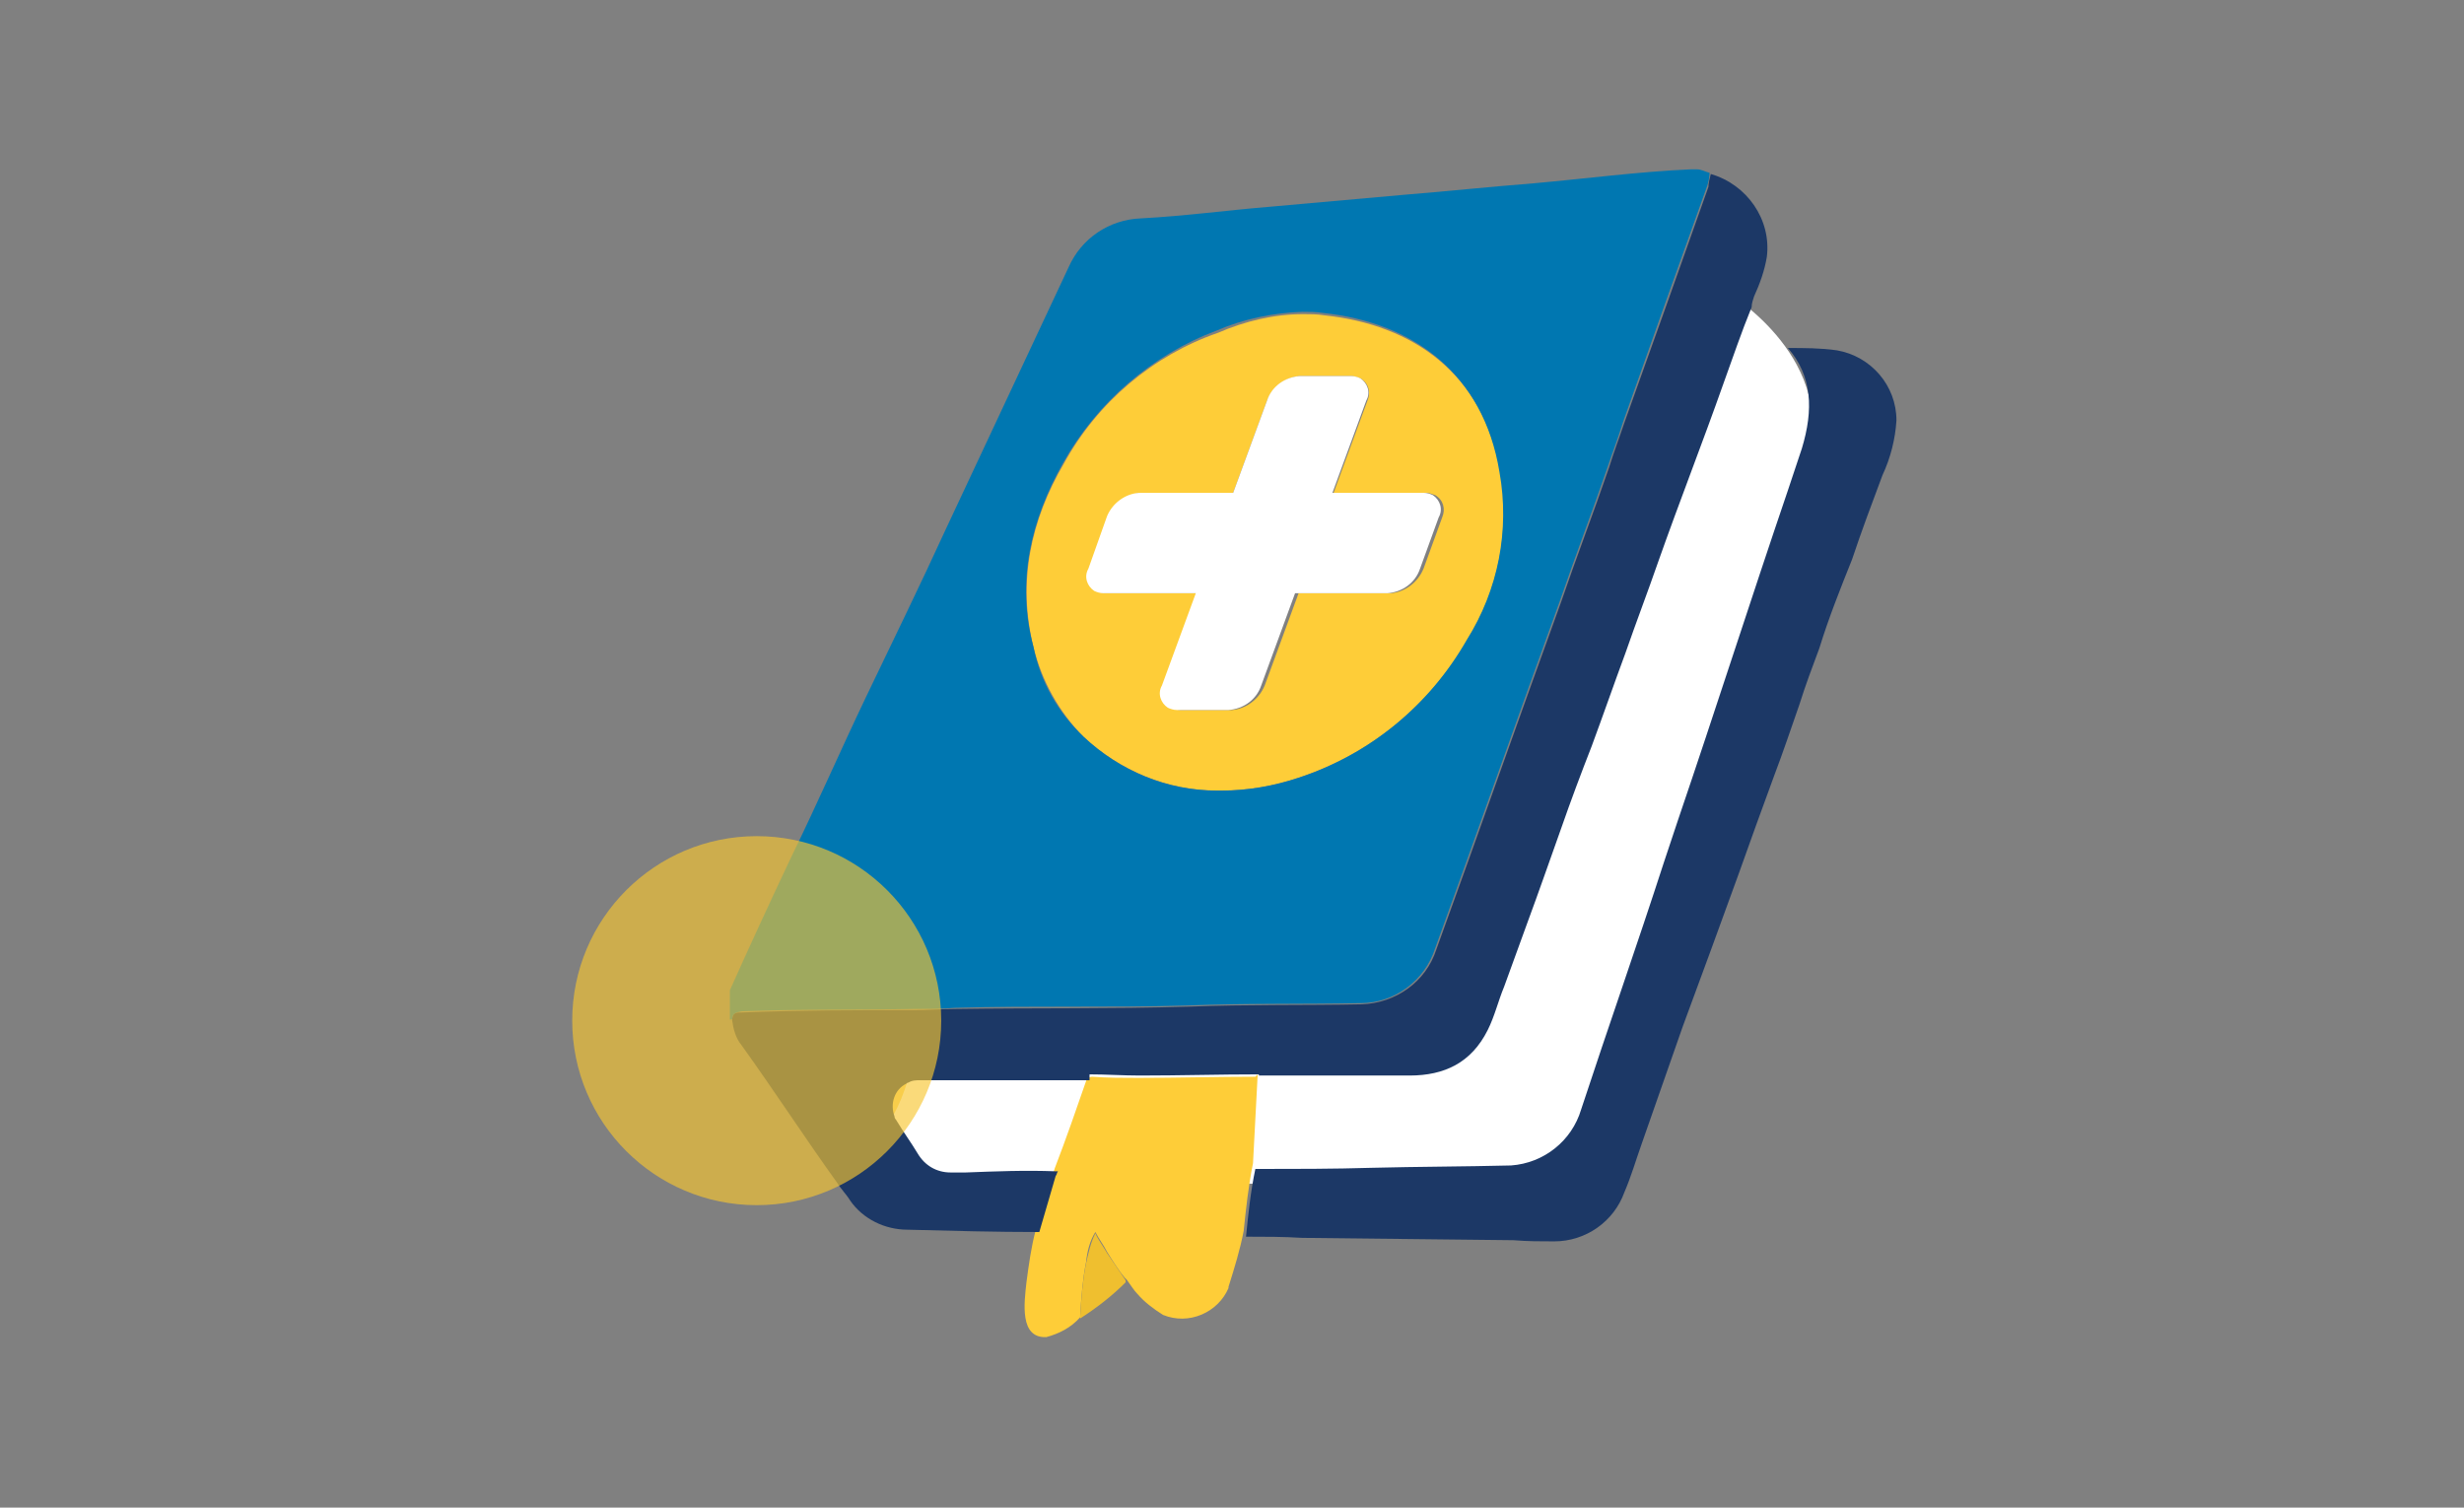 <?xml version="1.0" encoding="utf-8"?>
<!-- Generator: Adobe Illustrator 27.7.0, SVG Export Plug-In . SVG Version: 6.00 Build 0)  -->
<svg version="1.1" id="Capa_1" xmlns="http://www.w3.org/2000/svg" xmlns:xlink="http://www.w3.org/1999/xlink" x="0px" y="0px"
	 viewBox="0 0 211 129.1" style="enable-background:new 0 0 211 129.1;" xml:space="preserve">
<rect x="0" y="0" width="211" height="129.1" fill="#808080" stroke="none"/>
<style type="text/css">
	.st0{fill:#FFFFFF;}
	.st1{fill:#FECD38;}
	.st2{fill:#1C3866;}
	.st3{fill:#EFBF2F;}
	.st4{fill:none;}
	.st5{
        fill:#F7C531;
        fill-opacity: 0.7; /* Transparencia de la bolita amarilla */
        opacity: 0.92; /* Ajusta este valor para cambiar la opacidad, 0 (transparente) a 1 (opaco) */
    }
	.st6{fill:#0077B1;}
</style>
<path class="st0" d="M148,25.1l-21.5,62.2l-5.8,2.6l-47.6,0v11.5c0,0,49.5-0.1,54.8,0s6.9-1.6,8.3-5.9s17.2-52,18.4-55.6
	C157.7,30.9,148,25.1,148,25.1z"/>
<g>
	<path id="Trazado_3842" class="st1" d="M107.5,92.2c-3.3,0-6.7,0.1-10,0.1c-1.3,0-2.7,0-4-0.1l-0.4,0.1l0,0
		c-0.9,2.6-1.8,5.2-2.8,7.8l0,0c0,0.1-0.1,0.3-0.2,0.4c-0.5,1.6-0.9,3.2-1.4,4.8l0,0c-0.4,1.5-0.6,3-0.8,4.5l0,0
		c-0.2,1.8-0.6,4.8,1.7,4.7c1.1-0.3,2.1-0.8,2.9-1.7v-0.2c0.1-1.5,0.2-3,0.5-4.5c0.1-0.9,0.3-1.8,0.8-2.6c0.3,0.6,0.7,1.1,1,1.7
		c0.5,0.8,1,1.6,1.5,2.2c0.1,0.1,0.2,0.2,0.2,0.2l0,0c0.3,0.4,0.6,0.9,0.9,1.2c0.6,0.7,1.4,1.3,2.2,1.8c2.2,0.9,4.7-0.2,5.6-2.3
		v-0.1c0.5-1.6,1-3.2,1.3-4.8c0.2-1.9,0.4-3.8,0.8-5.8l0,0l0.4-7.6l0,0L107.5,92.2z"/>
	<path id="Trazado_3843" class="st2" d="M154.3,38.4c-0.4,1.2-0.8,2.4-1.2,3.6c-3.2,9.4-6.2,18.8-9.4,28.2c-0.4,1.2-0.8,2.4-1.2,3.6
		c-2.3,7.1-4.8,14.2-7.1,21.2c-0.8,2.7-3.2,4.6-6,4.8c-4,0.1-8,0.1-11.9,0.2c-3.3,0.1-6.7,0.1-10,0.1c-0.4,1.9-0.6,3.8-0.8,5.8
		c1.6,0,3.2,0,4.8,0.1c1,0,17.1,0.2,18.1,0.2c1.2,0.1,2.3,0.1,3.5,0.1c2.7,0,5.1-1.7,6-4.2c0.6-1.4,1-2.8,1.5-4.2l3.5-10
		c1.6-4.3,3.2-8.7,4.8-13.1c1-2.8,2-5.6,3-8.3c0.8-2.1,1.5-4.2,2.2-6.2c0.5-1.6,1.1-3.2,1.7-4.8c0.8-2.6,1.8-5.1,2.8-7.6
		c0.8-2.4,1.7-4.8,2.6-7.2c0.7-1.5,1.1-3.1,1.2-4.7c0-3-2.2-5.5-5.1-6c-1.4-0.2-2.8-0.2-4.2-0.2l0,0
		C155.2,32.2,155.3,35.1,154.3,38.4z"/>
	<path id="Trazado_3844" class="st3" d="M96.3,109.5l-1.5-2.2c-0.4-0.7-0.8-1.2-1-1.7c-0.4,0.8-0.6,1.7-0.8,2.6
		c-0.3,1.5-0.4,3-0.5,4.5v0.2c1.4-0.9,2.7-1.9,3.9-3.1C96.4,109.7,96.4,109.6,96.3,109.5z"/>
	<path id="Trazado_3845" class="st1" d="M91.1,39.7c-2.8,4.8-4,10.1-2.6,15.7c0.7,2.9,2.2,5.6,4.3,7.7c3.1,2.9,7.2,4.6,11.4,4.6h0.4
		c2.2,0,4.5-0.4,6.6-1.1c6.1-2,11.2-6.2,14.4-11.7c2.7-4.3,3.7-9.4,2.9-14.3C127.1,32,121,27.8,113.4,27c-0.6-0.1-1.2-0.1-1.8-0.1
		c-2.5,0-5,0.6-7.3,1.6C98.8,30.4,94,34.4,91.1,39.7z M108.5,34.3c0.5-1.2,1.6-2,2.8-2.1h4.4c0.3,0,0.5,0.1,0.8,0.2
		c0.7,0.4,0.9,1.2,0.6,1.9l-2.9,7.9h7.9c0.3,0,0.5,0.1,0.8,0.2c0.7,0.4,0.9,1.2,0.6,1.9l-1.6,4.4c-0.5,1.2-1.6,2-2.8,2.1h-7.9
		l-2.9,7.9c-0.5,1.2-1.6,2-2.8,2.1h-4.4c-0.3,0-0.5-0.1-0.8-0.2c-0.7-0.4-0.9-1.2-0.6-1.9l2.9-7.9h-7.9c-0.3,0-0.5-0.1-0.8-0.2
		c-0.7-0.4-0.9-1.2-0.6-1.9l1.6-4.4c0.5-1.2,1.6-2,2.8-2.1h7.9L108.5,34.3z"/>
	<path id="Trazado_3846" class="st0" d="M94.8,44.2l-1.6,4.5c-0.4,0.7-0.1,1.5,0.5,1.9l0,0c0.2,0.1,0.5,0.2,0.8,0.2h7.9l-2.9,7.9
		c-0.4,0.7-0.1,1.5,0.5,1.9l0,0c0.2,0.1,0.5,0.2,0.8,0.2h4.4c1.3-0.1,2.4-0.9,2.8-2.1l2.9-7.9h7.9c1.3-0.1,2.4-0.9,2.8-2.1l1.6-4.4
		c0.4-0.7,0.1-1.5-0.5-1.9l0,0c-0.2-0.1-0.5-0.2-0.8-0.2h-7.8l2.9-7.9c0.4-0.7,0.1-1.5-0.5-1.9l0,0c-0.2-0.1-0.5-0.2-0.8-0.2h-4.4
		c-1.3,0.1-2.4,0.9-2.8,2.1l-2.9,7.9h-7.9C96.5,42.2,95.3,43,94.8,44.2z"/>
	<path id="Trazado_3847" class="st4" d="M146.2,16c-2.4,6.8-4.8,13.5-7.2,20.2c-0.4,1.2-0.9,2.5-1.3,3.8c0.4-1.2,0.9-2.5,1.3-3.8
		C141.4,29.5,143.8,22.8,146.2,16c0.1-0.3,0.2-0.8,0.2-1.1l0,0C146.4,15.3,146.3,15.7,146.2,16z"/>
	<path id="Trazado_3848" class="st4" d="M92.8,63c3.1,2.9,7.2,4.6,11.4,4.6h0.4c2.2,0,4.5-0.4,6.6-1.1c6.1-2,11.2-6.2,14.4-11.7
		c2.7-4.3,3.7-9.4,2.9-14.3c-1.4-8.6-7.5-12.8-15.1-13.6c-0.6-0.1-1.2-0.1-1.8-0.1c-2.5,0-5,0.6-7.3,1.6
		c-5.6,2.1-10.3,6.2-13.2,11.4c-2.8,4.8-4,10.1-2.6,15.7C89.2,58.4,90.7,61,92.8,63z"/>
	<path id="Trazado_3849" class="st4" d="M122.9,81.4c-0.9,2.8-3.5,4.6-6.4,4.7c-4.9,0.1-9.8,0-14.8,0.2c-6.7,0.2-13.2,0.1-19.9,0.2
		c-1.2,0-2.4,0.1-3.6,0.1l0,0c1.2,0,2.4,0,3.6-0.1c6.7-0.2,13.2,0,19.9-0.2c4.9-0.2,9.8-0.1,14.8-0.2
		C119.4,86.1,122,84.2,122.9,81.4c3.6-9.9,7.1-19.9,10.7-29.8c1.3-3.8,2.8-7.7,4.1-11.5c-1.3,3.8-2.8,7.7-4.1,11.5
		C130,61.5,126.5,71.5,122.9,81.4z"/>
	<path id="Trazado_3851" class="st5" d="M76.5,95.5c0.5-0.9,0.9-1.9,1.2-2.9c-0.1,0-0.2,0.1-0.2,0.1C76.5,93.2,76.1,94.4,76.5,95.5z
		"/>
	<path id="Trazado_3852" class="st2" d="M146.5,14.9L146.5,14.9c-0.1,0.4-0.2,0.8-0.2,1.1c-2.4,6.8-4.8,13.5-7.2,20.2
		c-0.4,1.2-0.9,2.5-1.3,3.8c-1.3,3.8-2.8,7.7-4.1,11.5c-3.6,9.9-7.1,19.9-10.7,29.8c-0.9,2.8-3.5,4.6-6.4,4.7
		c-4.9,0.1-9.8,0-14.8,0.2c-6.7,0.2-13.2,0.1-19.9,0.2c-1.2,0-2.4,0.1-3.6,0.1c-4.9,0-9.8,0-14.8,0.2c-0.5,0-0.8,0-0.8,0.7
		c0.1,0.7,0.3,1.5,0.8,2.1c2.8,3.9,5.4,7.9,8.2,11.8c0.3,0.5,0.8,1,1.1,1.5c1.1,1.6,3,2.5,4.9,2.5c3.8,0.1,7.6,0.2,11.3,0.2l0,0
		l1.4-4.8c0.1-0.1,0.1-0.3,0.2-0.4h-0.2c-2.6-0.1-5.1,0-7.7,0.1h-1.3c-1.2,0-2.2-0.6-2.8-1.6c-0.6-1-1.2-1.8-1.8-2.8
		c-0.1-0.2-0.2-0.2-0.2-0.4c-0.4-1.1,0-2.3,1-2.8c0.1-0.1,0.2-0.1,0.2-0.1c0.3-0.2,0.7-0.2,1-0.2h14.5V92c1.4,0,2.9,0.1,4.3,0.1
		c3.4,0,6.8-0.1,10.2-0.1v0.1h12.9c3,0,5.3-1.1,6.7-3.9c0.6-1.2,0.9-2.5,1.4-3.7l2-5.5c1-2.7,1.9-5.3,2.9-8.1c0.8-2.3,1.7-4.7,2.6-7
		c1-2.7,1.9-5.3,2.9-8c0.9-2.6,1.9-5.2,2.8-7.8c1.8-5.1,3.8-10.2,5.6-15.3c0.8-2.2,1.5-4.3,2.4-6.5l0,0c0-0.3,0.1-0.6,0.2-0.9
		c0.5-1.1,0.9-2.2,1.1-3.4C151.7,18.8,149.6,15.8,146.5,14.9z"/>
	<path id="Trazado_3853" class="st6" d="M145.3,14.5h-0.5c-4.5,0.2-9,0.8-13.5,1.2c-3.8,0.3-7.6,0.7-11.3,1l-11.2,1
		c-3.7,0.3-7.3,0.8-11.1,1c-2.7,0.1-5.1,1.7-6.2,4.2c-3.5,7.5-7,14.9-10.5,22.4c-2.2,4.8-4.5,9.5-6.8,14.3
		c-2.2,4.6-4.2,9.2-6.4,13.7c-1.8,3.8-3.6,7.7-5.3,11.5v2.5h0.2c0-0.6,0.4-0.6,0.8-0.7c4.9-0.2,9.8-0.1,14.7-0.2
		c1.2,0,2.4,0,3.6-0.1c6.7-0.2,13.2,0,19.9-0.2c4.9-0.2,9.8-0.1,14.8-0.2c2.9,0,5.5-1.9,6.4-4.7c3.6-9.9,7.1-19.9,10.7-29.8
		c1.3-3.8,2.8-7.7,4.1-11.5c0.4-1.2,0.9-2.5,1.3-3.8c2.4-6.8,4.8-13.5,7.2-20.2c0.1-0.3,0.2-0.8,0.2-1.1l0,0
		C146,14.7,145.7,14.5,145.3,14.5z M125.6,54.8c-3.2,5.6-8.3,9.8-14.4,11.8c-2.1,0.7-4.3,1.1-6.6,1.1h-0.4c-4.3,0-8.3-1.7-11.4-4.6
		c-2.2-2.1-3.7-4.7-4.3-7.7C87,49.8,88.3,44.5,91,39.7c2.9-5.2,7.6-9.3,13.2-11.4c2.3-1,4.8-1.5,7.3-1.6c0.6,0,1.2,0,1.8,0.1
		c7.6,0.8,13.7,5.1,15.1,13.6C129.3,45.4,128.3,50.5,125.6,54.8z"/>
	<circle class="st5" cx="64.8" cy="87.4" r="15.8"/>
</g>
</svg>
